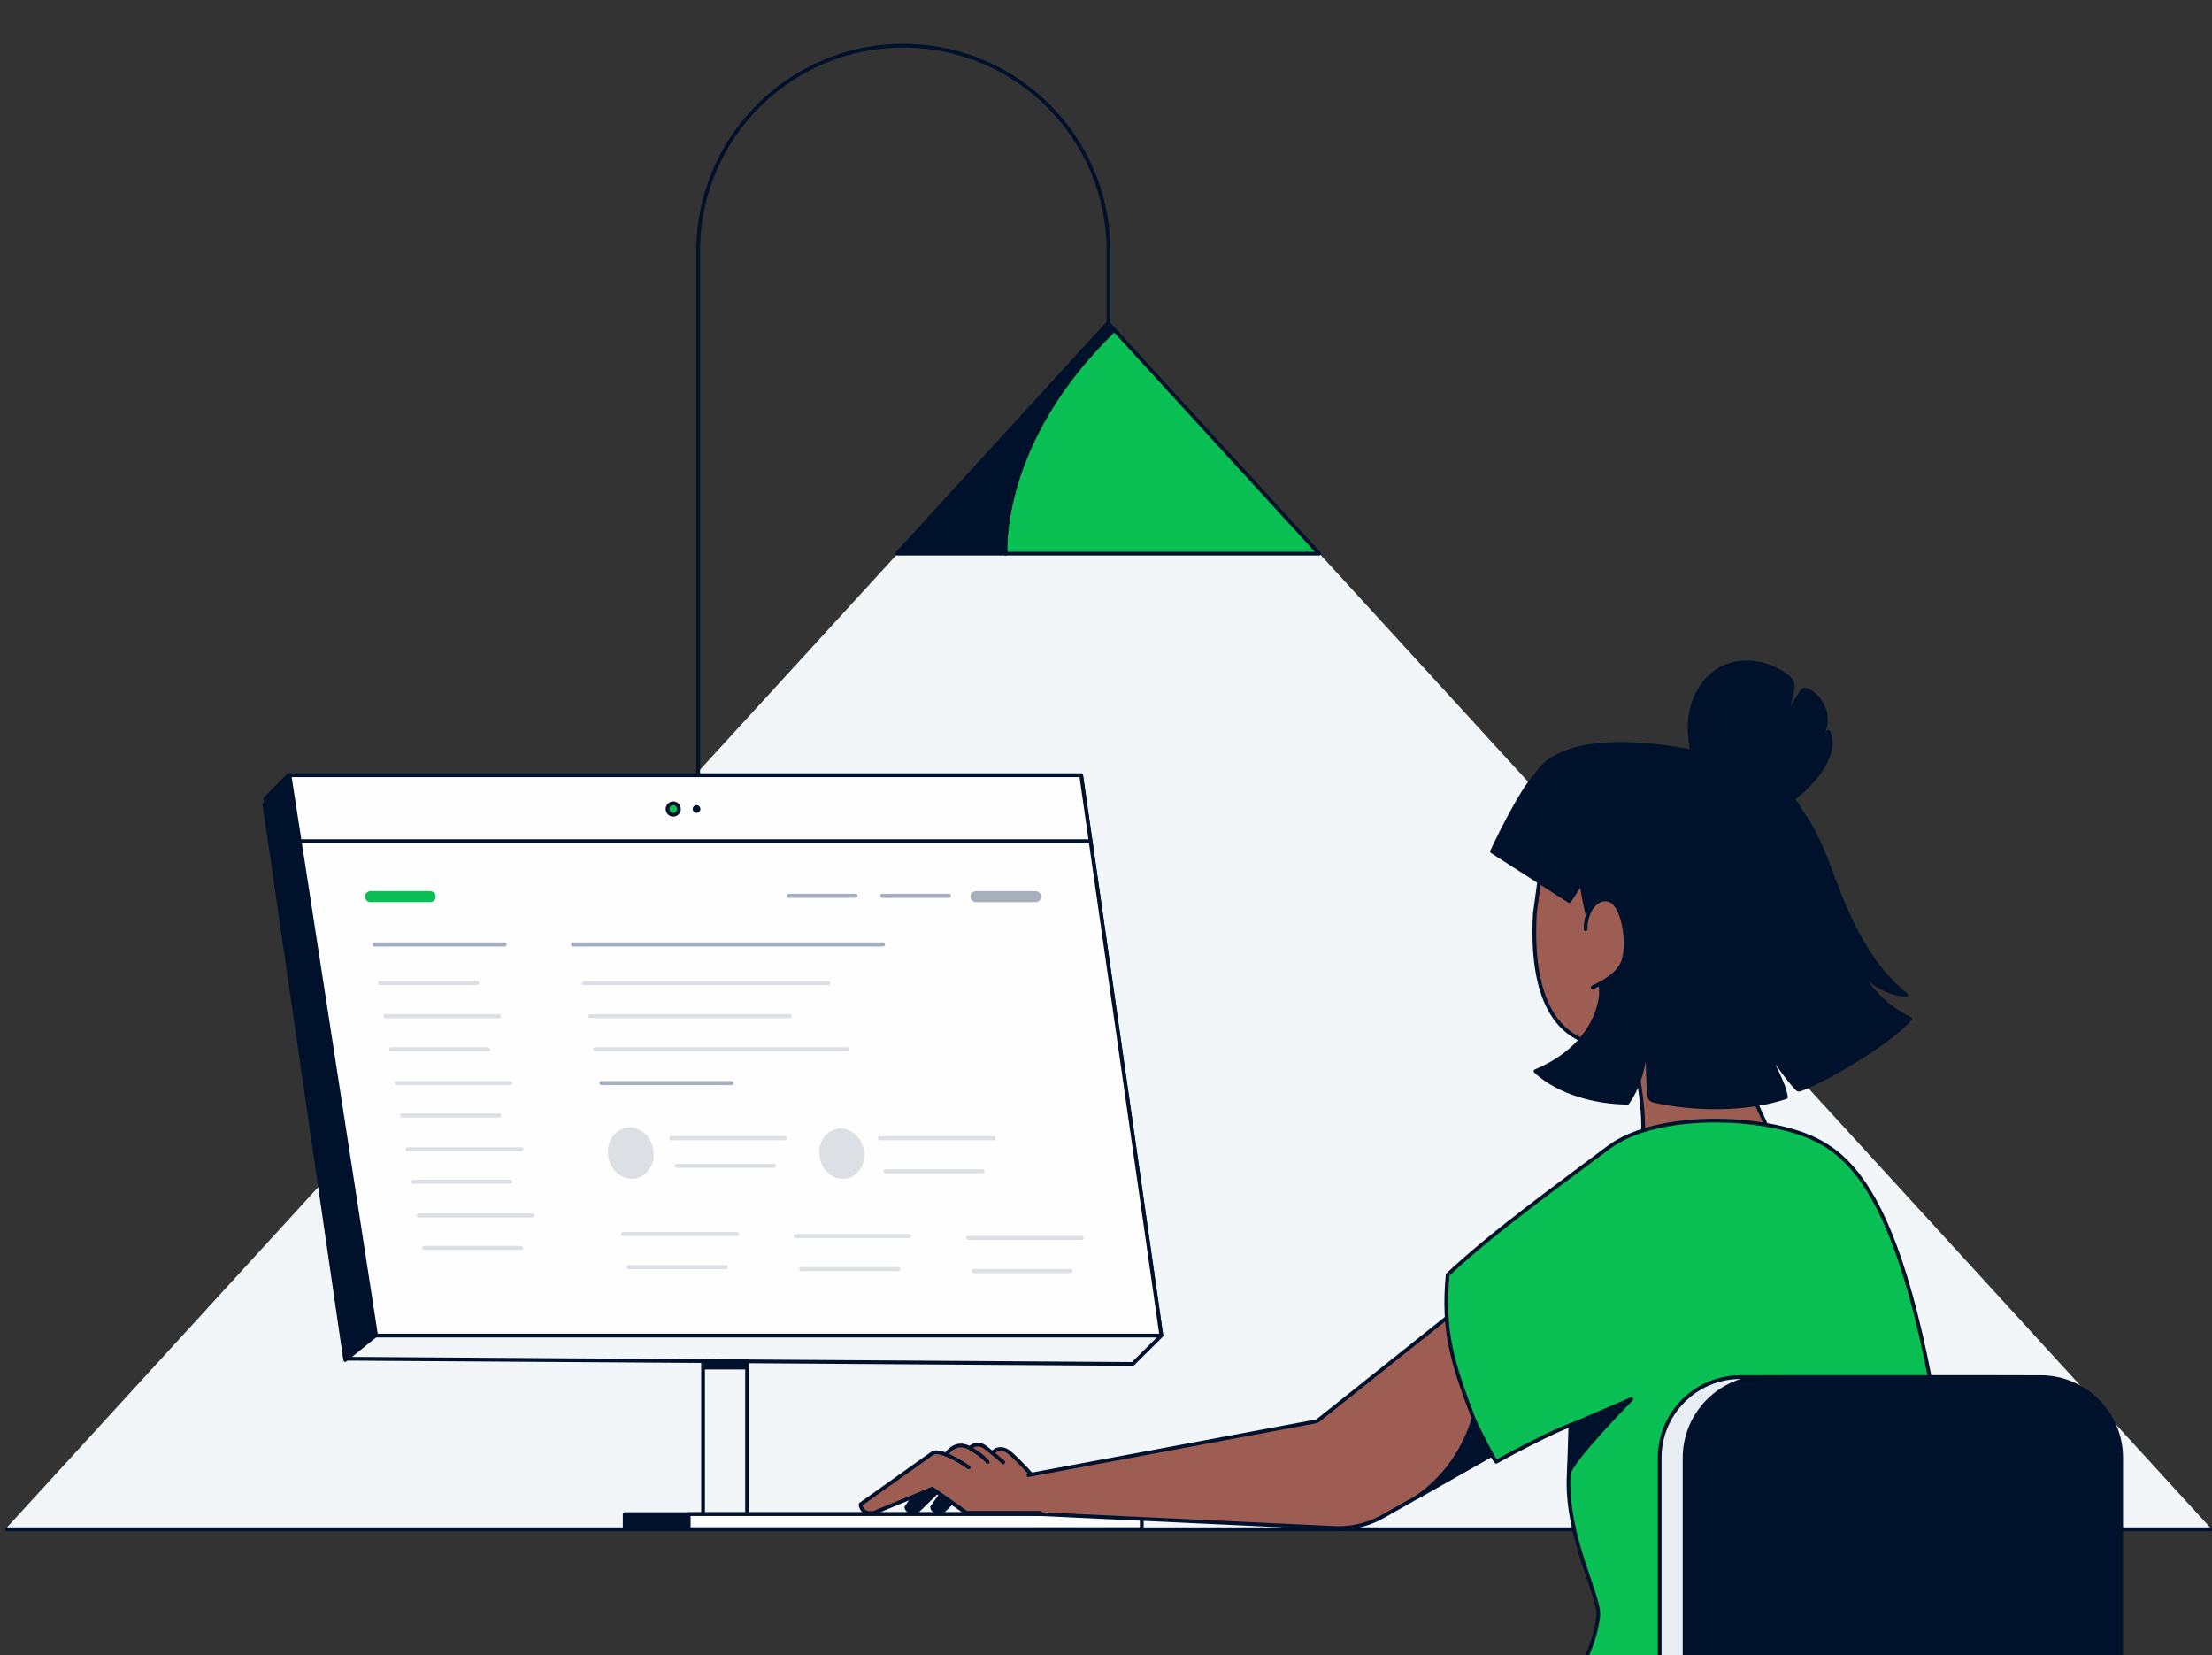         <svg width="100%" height="100%" fill="none" xmlns="http://www.w3.org/2000/svg" viewBox="0 0 401 300">
          <rect x="0" y="0" width="401" height="300" fill="#333333" stroke="none"/>
          <g clip-path="url(#a)">
            <path d="M.958 0h400v300h-400z"></path>
            <path d="M200.958 58.554.958 277.16h400l-200-218.607Z" fill="#F3F6F9"></path>
            <path
              d="M200.958 58.997V45.49c0-20.54-16.662-37.208-37.193-37.208-20.532 0-37.194 16.668-37.194 37.208v95.015"
              stroke="#00112C"
              stroke-width=".679"
              stroke-miterlimit="10"
              stroke-linecap="round"
              stroke-linejoin="round"
            ></path>
            <path
              d="M201.992 59.765c-21.211 20.451-19.705 40.577-19.705 40.577h56.839l-37.134-40.577Z"
              fill="#0ABF53"
              stroke="#00112C"
              stroke-width=".679"
              stroke-miterlimit="10"
              stroke-linecap="round"
              stroke-linejoin="round"
            ></path>
            <path
              d="m201.992 59.765-1.122-1.241-38.257 41.818h19.675s-1.507-20.126 19.704-40.577Z"
              fill="#00112C"
              stroke="#00112C"
              stroke-width=".679"
              stroke-miterlimit="10"
              stroke-linecap="round"
              stroke-linejoin="round"
            ></path>
            <path
              d="m52.303 140.506-4.225 4.226 14.535 101.516 142.747.946 5.17-5.142-14.535-101.546H52.303Z"
              fill="#F3F6F9"
              stroke="#00112C"
              stroke-width=".679"
              stroke-miterlimit="10"
              stroke-linecap="round"
              stroke-linejoin="round"
            ></path>
            <path
              d="M66.837 242.052h143.692l-14.534-101.546H52.302l14.535 101.546Z"
              fill="#FFFEFF"
              stroke="#00112C"
              stroke-width=".679"
              stroke-miterlimit="10"
              stroke-linecap="round"
              stroke-linejoin="round"
            ></path>
            <path
              d="M126.275 147.657a1.034 1.034 0 1 0 0-2.068 1.034 1.034 0 0 0 0 2.068Z"
              fill="#00112C"
              stroke="#fff"
              stroke-width=".679"
              stroke-miterlimit="10"
              stroke-linecap="round"
            ></path>
            <path
              d="M122.051 147.657a1.033 1.033 0 1 0 0-2.066 1.033 1.033 0 0 0 0 2.066Z"
              fill="#0ABF53"
              stroke="#00112C"
              stroke-width=".679"
              stroke-miterlimit="10"
              stroke-linecap="round"
            ></path>
            <path
              d="M197.708 152.445H54.016"
              stroke="#00112C"
              stroke-width=".679"
              stroke-miterlimit="10"
              stroke-linecap="round"
              stroke-linejoin="round"
            ></path>
            <path
              d="M135.433 246.721h-7.976v30.351h7.976v-30.351Z"
              fill="#F3F6F9"
              stroke="#00112C"
              stroke-width=".679"
              stroke-miterlimit="10"
              stroke-linecap="round"
              stroke-linejoin="round"
            ></path>
            <path d="M127.369 246.396h8.094v1.803h-8.094v-1.803Z" fill="#00112C"></path>
            <path
              d="m68.166 241.963-5.583 4.522L47.93 145.737l4.55-5.231 15.686 101.457Z"
              fill="#00112C"
              stroke="#00112C"
              stroke-width=".679"
              stroke-miterlimit="10"
              stroke-linecap="round"
              stroke-linejoin="round"
            ></path>
            <path d="M400.958 277.161h-400" stroke="#00112C" stroke-width=".679" stroke-miterlimit="10" stroke-linecap="round"></path>
            <path
              d="M201.874 274.413h-88.626v2.66h88.626v-2.66Z"
              fill="#00112C"
              stroke="#00112C"
              stroke-width=".679"
              stroke-miterlimit="10"
              stroke-linecap="round"
              stroke-linejoin="round"
            ></path>
            <path
              d="M206.985 274.413h-82.127v2.719h82.127v-2.719Z"
              fill="#FFFEFF"
              stroke="#00112C"
              stroke-width=".679"
              stroke-miterlimit="10"
              stroke-linecap="round"
              stroke-linejoin="round"
            ></path>
            <path
              d="M297.649 207.622s1.093-4.936-1.477-16.284c-2.57-11.378 16.957-2.867 16.957-2.867l7.356 16.136-22.836 3.015Z"
              fill="#9E5D52"
              stroke="#00122E"
              stroke-width=".679"
              stroke-miterlimit="10"
              stroke-linecap="round"
              stroke-linejoin="round"
            ></path>
            <path
              d="M187.339 267.645s-2.068-2.335-4.077-4.167c-2.008-1.803-3.279-.237-3.279-.237l-9.069 7.95 4.313 3.044h14.417"
              fill="#9E5D52"
            ></path>
            <path
              d="M187.339 267.645s-2.068-2.335-4.077-4.167c-2.008-1.803-3.279-.237-3.279-.237l-9.069 7.95 4.313 3.044h14.417"
              stroke="#00122E"
              stroke-width=".679"
              stroke-miterlimit="10"
              stroke-linecap="round"
              stroke-linejoin="round"
            ></path>
            <path d="M181.874 265.015s-1.477-1.301-3.161-2.631c-1.684-1.329-2.955.089-2.955.089l-4.874 5.172 3.959 4.551" fill="#9E5D52"></path>
            <path
              d="M181.874 265.015s-1.477-1.301-3.161-2.631c-1.684-1.329-2.955.089-2.955.089l-4.874 5.172 3.959 4.551"
              stroke="#00122E"
              stroke-width=".679"
              stroke-miterlimit="10"
              stroke-linecap="round"
              stroke-linejoin="round"
            ></path>
            <path d="m173.543 265.931-4.904 7.152c0 .62.502 1.123 1.123 1.123h.856c.296 0 .591-.089.798-.296l5.584-5.438" fill="#00112C"></path>
            <path d="m168.875 265.931-4.904 7.152c0 .62.503 1.123 1.123 1.123h.857c.295 0 .591-.089.797-.296l5.584-5.438" fill="#00112C"></path>
            <path d="m177.708 272.639-8.656-2.807 2.423-6.177s1.654-2.748 4.313-1.211c2.659 1.536 3.25 2.541 3.25 2.541" fill="#9E5D52"></path>
            <path
              d="m177.708 272.639-8.656-2.807 2.423-6.177s1.654-2.748 4.313-1.211c2.659 1.536 3.25 2.541 3.25 2.541"
              stroke="#00122E"
              stroke-width=".679"
              stroke-miterlimit="10"
              stroke-linecap="round"
              stroke-linejoin="round"
            ></path>
            <path
              d="m184.828 274.235 57.105 2.69a16.256 16.256 0 0 0 8.715-2.069l49.69-28.135 1.093-39.099-62.659 49.945-52.349 9.782"
              fill="#9E5D52"
            ></path>
            <path
              d="m184.828 274.235 57.105 2.69a16.256 16.256 0 0 0 8.715-2.069l49.69-28.135 1.093-39.099-62.659 49.945-52.349 9.782"
              stroke="#00122E"
              stroke-width=".679"
              stroke-miterlimit="10"
              stroke-linecap="round"
              stroke-linejoin="round"
            ></path>
            <path
              d="M175.611 265.931s-5.111-3.576-6.588-2.542c-1.448 1.035-12.999 9.25-12.999 9.25 0 .857.709 1.567 1.566 1.567h.502c.207 0 .414-.03.621-.148l10.28-4.256 6.234 4.374h13.353"
              fill="#9E5D52"
            ></path>
            <path
              d="M175.611 265.931s-5.111-3.576-6.588-2.542c-1.448 1.035-12.999 9.25-12.999 9.25 0 .857.709 1.567 1.566 1.567h.502c.207 0 .414-.03.621-.148l10.28-4.256 6.234 4.374h13.353"
              stroke="#00122E"
              stroke-width=".679"
              stroke-miterlimit="10"
              stroke-linecap="round"
              stroke-linejoin="round"
            ></path>
            <path
              d="M267.871 253.843s-1.241 10.817-11.019 17.496l18.67-10.58-7.651-6.916Z"
              fill="#00112C"
              stroke="#00112C"
              stroke-width=".679"
              stroke-miterlimit="10"
              stroke-linecap="round"
              stroke-linejoin="round"
            ></path>
            <path
              d="M279.274 311s8.863-6.443 10.458-17.969c.502-3.605-5.968-14.333-5.347-25.888.413-7.478 1.831-9.369 1.831-9.369-4.165 1.123-14.977 7.152-14.977 7.152-.148.148-3.398-6.058-4.166-8.009-3.693-9.723-5.613-15.516-4.638-25.889 8.419-7.891 20.62-16.609 29.158-23.052 8.744-6.62 28.42-5.881 37.459-1.477 9.927 4.817 21.862 19.209 28.184 104.501"
              fill="#0ABF53"
            ></path>
            <path
              d="M279.274 311s8.863-6.443 10.458-17.969c.502-3.605-5.968-14.333-5.347-25.888.413-7.478 1.831-9.369 1.831-9.369-4.165 1.123-14.977 7.152-14.977 7.152-.148.148-3.398-6.058-4.166-8.009-3.693-9.723-5.613-15.516-4.638-25.889 8.419-7.891 20.62-16.609 29.158-23.052 8.744-6.62 28.42-5.881 37.459-1.477 9.927 4.817 21.862 19.209 28.184 104.501"
              stroke="#00112C"
              stroke-width=".679"
              stroke-miterlimit="10"
              stroke-linecap="round"
              stroke-linejoin="round"
            ></path>
            <path
              d="M300.869 311h61.389v-61.412h-46.765c-8.065 0-14.624 6.561-14.624 14.629V311Z"
              fill="#E8EDF3"
              stroke="#00112C"
              stroke-width=".679"
              stroke-miterlimit="10"
              stroke-linecap="round"
              stroke-linejoin="round"
            ></path>
            <path
              d="M305.389 311h61.389v-61.412h-46.765c-8.065 0-14.624 6.561-14.624 14.629V311Z"
              fill="#00112C"
              stroke="#00112C"
              stroke-width=".679"
              stroke-miterlimit="10"
              stroke-linecap="round"
              stroke-linejoin="round"
            ></path>
            <path
              d="M384.533 311h-61.389v-61.412h46.765c8.065 0 14.624 6.561 14.624 14.629V311ZM284.68 258.336l11.049-4.759s-11.285 11.467-11.314 13.595l.265-8.836Z"
              fill="#00112C"
              stroke="#00112C"
              stroke-width=".679"
              stroke-miterlimit="10"
              stroke-linecap="round"
              stroke-linejoin="round"
            ></path>
            <path
              d="M297.029 188.707s-20.414 7.359-18.789-23.11l1.625-11.97 10.901-3.605c10.96-3.606 22.393 4.049 23.279 15.545l1.359 17.88c-.856 1.862-2.836 5.851-2.836 5.851"
              fill="#9E5D52"
            ></path>
            <path
              d="M297.029 188.707s-20.414 7.359-18.789-23.11l1.625-11.97 10.901-3.605c10.96-3.606 22.393 4.049 23.279 15.545l1.359 17.88c-.856 1.862-2.836 5.851-2.836 5.851"
              stroke="#00122E"
              stroke-width=".679"
              stroke-miterlimit="10"
              stroke-linecap="round"
              stroke-linejoin="round"
            ></path>
            <path
              d="M328.343 155.489c-2.215-1.714-1.181-5.349-1.861-8.127-1.27-5.261-14.18-10.048-18.848-10.994-14.712-2.985-25.613-1.684-29.099 4.019-2.924 2.897-8.065 13.92-8.065 13.92l14.033 9.014 2.245-3.458c-.118 1.241 1.329 6.797 1.802 10.078-.03.207 2.334-.709 2.304-.473-.502 3.753-1.772 7.891.178 11.083.62 1.004 1.506 1.832 2.038 2.866l28.39-1.625 7.06-.414 1.773-.089-1.448-25.445c-.177-.148-.354-.237-.502-.355Z"
              fill="#00112C"
              stroke="#00112C"
              stroke-width=".679"
              stroke-miterlimit="10"
              stroke-linecap="round"
              stroke-linejoin="round"
            ></path>
            <path
              d="M287.575 187.141c-2.304 3.251-5.642 5.527-9.217 7.004 4.372 3.99 10.96 5.645 16.691 5.704 2.305-3.339 2.925-6.709 3.486-10.846l.355 9.102c0 .326.029.651.207.917.177.266.502.443.827.502 6.706 1.537 16.543 1.803 23.84-.68-.384-2.807-2.747-6.236-3.486-8.984 1.241 2.246 5.348 7.684 5.791 7.654 1.181-.088 14.653-6.827 20.236-12.855-4.165-1.951-7.681-5.468-9.749-9.783 2.038 3.133 5.436 5.202 8.981 5.438-6.027-4.758-9.749-12.176-12.615-19.594-1.979-5.172-3.751-10.61-7.296-14.717-2.777-3.222-6.47-5.35-10.281-6.827-5.2-1.98-10.783-2.778-16.248-2.306-2.334.207-4.845.71-6.529 2.453 3.072 1.715 6.056 3.783 8.39 6.561 2.334 2.778 4.018 6.266 4.224 9.989.266 4.433-1.624 8.807-4.431 12.058-1.507 1.744-3.279 3.222-5.14 4.463-1.359.916-4.077 1.655-4.993 3.073-.857 1.33-.177 3.931-.473 5.527-.384 2.246-1.299 4.344-2.57 6.147Z"
              fill="#00112C"
              stroke="#00112C"
              stroke-width=".679"
              stroke-miterlimit="10"
              stroke-linecap="round"
              stroke-linejoin="round"
            ></path>
            <path
              d="M306.571 129.068c.621-3.191 2.482-6.235 5.318-7.831 3.752-2.099 8.685-1.271 12.082 1.359.355.266.68.562.857.946.237.532.148 1.123.059 1.684a28.368 28.368 0 0 1-1.625 5.556c1.064-1.743 2.157-3.487 3.221-5.23.118-.207.295-.444.502-.532.266-.089.532.029.768.147 1.979.976 3.279 3.163 3.249 5.35-.029 2.186-1.388 4.344-3.397 5.26a13.97 13.97 0 0 0 3.841-3.133c.974 2.069.118 4.552-1.093 6.502-2.896 4.64-10.577 10.817-16.455 8.068-5.82-2.719-8.449-12.294-7.327-18.146Z"
              fill="#00112C"
              stroke="#00112C"
              stroke-width=".679"
              stroke-miterlimit="10"
              stroke-linecap="round"
              stroke-linejoin="round"
            ></path>
            <path
              d="M287.457 168.434c-.088-2.808 1.448-5.261 3.368-5.409.414-.029.857.03 1.27.266.621.355 1.123 1.064 1.477 1.862 1.153 2.453 1.566 7.123.562 9.369-1.005 2.246-3.634 3.576-5.406 4.433"
              fill="#9E5D52"
            ></path>
            <path
              d="M287.457 168.434c-.088-2.808 1.448-5.261 3.368-5.409.414-.029.857.03 1.27.266.621.355 1.123 1.064 1.477 1.862 1.153 2.453 1.566 7.123.562 9.369-1.005 2.246-3.634 3.576-5.406 4.433"
              stroke="#00122E"
              stroke-width=".679"
              stroke-miterlimit="10"
              stroke-linecap="round"
              stroke-linejoin="round"
            ></path>
            <path stroke="#0ABF53" stroke-width="2" stroke-linecap="round" d="M67.175 162.506H77.98"></path>
            <path stroke="#A5AFBD" stroke-width="2" stroke-linecap="round" d="M176.93 162.506h10.804"></path>
            <path
              stroke="#A5AFBD"
              stroke-width=".74"
              stroke-linecap="round"
              d="M159.954 162.362h12.065M143.017 162.362h12.064M67.891 171.169h23.603M109.013 196.291h23.603M103.891 171.169h56.19"
            ></path>
            <path
              stroke="#DCE0E5"
              stroke-width=".74"
              stroke-linecap="round"
              d="M68.891 178.169h17.594M105.891 178.169h44.228M70.891 190.169h17.594M122.684 211.291h17.594M113.957 229.648h17.594M145.23 230.005h17.594M176.502 230.363h17.594M160.532 212.291h17.594M107.891 190.169h45.788M72.891 202.169h17.594M74.891 214.169h17.594M76.891 226.169h17.594M69.891 184.169h20.603M121.684 206.291h20.603M112.957 223.648h20.603M144.23 224.005h20.603M175.502 224.363h20.604M159.532 206.291h20.603M106.891 184.169h36.28M71.891 196.291h20.603M73.891 208.291h20.603M75.891 220.291h20.603"
            ></path>
            <ellipse cx="114.358" cy="208.996" rx="4.144" ry="4.682" transform="rotate(-11 114.358 208.996)" fill="#DCE0E5"></ellipse>
            <ellipse cx="152.601" cy="209.102" rx="4.062" ry="4.59" transform="rotate(-11 152.601 209.102)" fill="#DCE0E5"></ellipse>
          </g>
          <defs>
            <clipPath id="a">
              <path fill="#fff" transform="translate(.958)" d="M0 0h400v300H0z"></path>
            </clipPath>
          </defs>
        </svg>